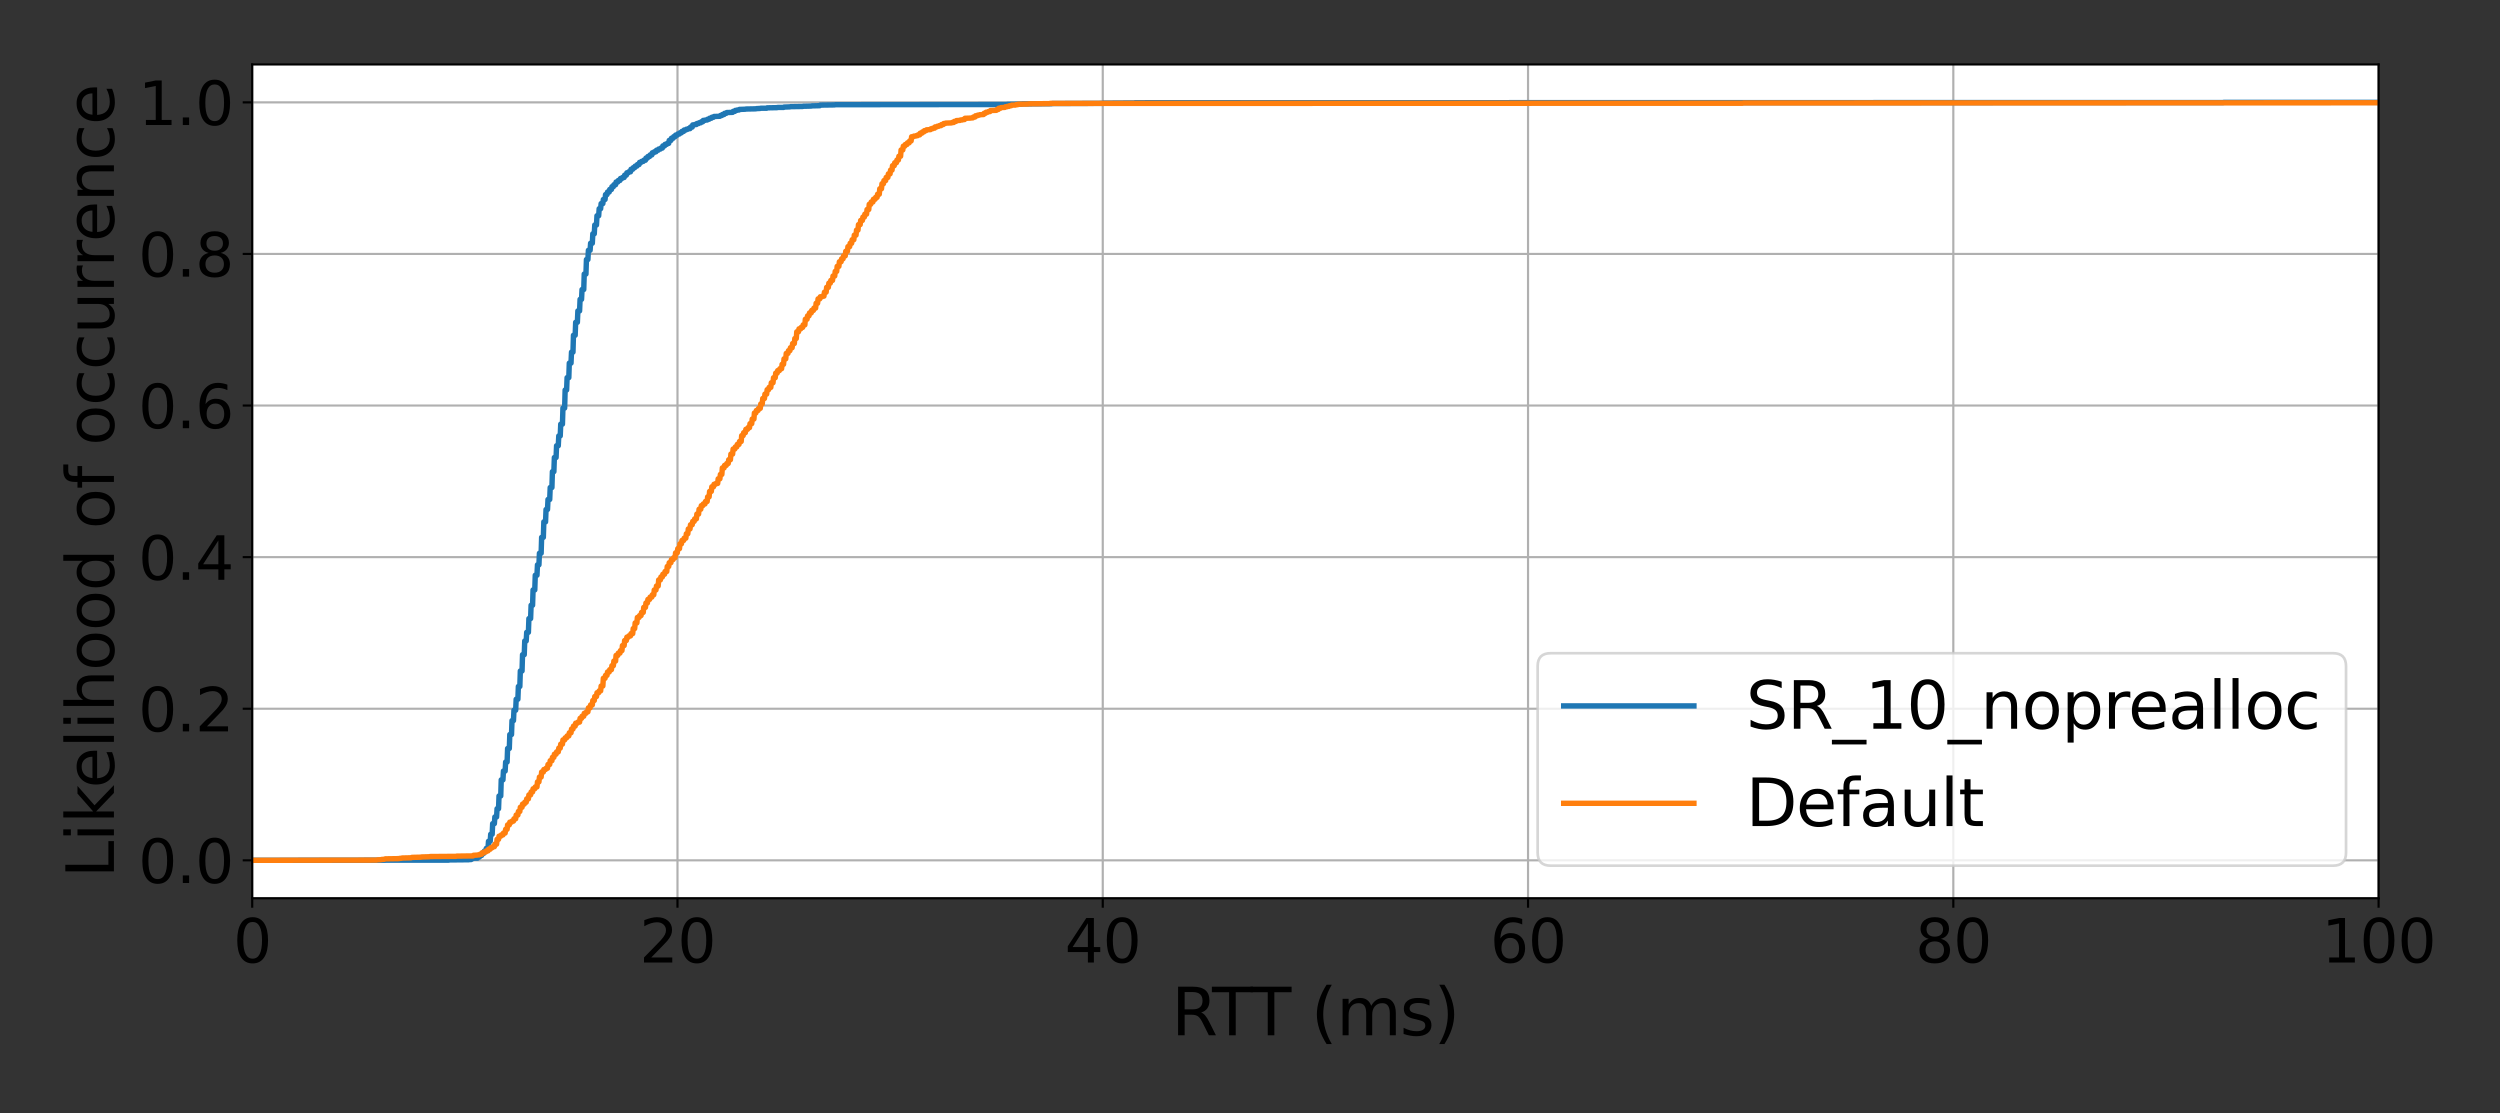 <?xml version="1.0" encoding="utf-8" standalone="no"?>
<!DOCTYPE svg PUBLIC "-//W3C//DTD SVG 1.1//EN"
  "http://www.w3.org/Graphics/SVG/1.1/DTD/svg11.dtd">
<svg xmlns:xlink="http://www.w3.org/1999/xlink" width="921.6pt" height="410.4pt" viewBox="0 0 921.6 410.4" xmlns="http://www.w3.org/2000/svg" version="1.1">
 <rect x="0" y="0" width="921.6" height="410.4" fill="#333333" stroke="none"/>
 <defs>
  <style type="text/css">*{stroke-linejoin: round; stroke-linecap: butt}</style>
 </defs>
 <g id="figure_1">
  <g id="patch_1">
   <path d="M 0 410.4 
L 921.6 410.4 
L 921.6 0 
L 0 0 
L 0 410.4 
z
" style="fill: none"/>
  </g>
  <g id="axes_1">
   <g id="patch_2">
    <path d="M 92.974 331.121 
L 876.844 331.121 
L 876.844 23.76 
L 92.974 23.76 
z
" style="fill: #ffffff"/>
   </g>
   <g id="matplotlib.axis_1">
    <g id="xtick_1">
     <g id="line2d_1">
      <path d="M 92.974 331.121 
L 92.974 23.76 
" clip-path="url(#p918baf8130)" style="fill: none; stroke: #b0b0b0; stroke-width: 0.8; stroke-linecap: square"/>
     </g>
     <g id="line2d_2">
      <defs>
       <path id="ma6b752323d" d="M 0 0 
L 0 3.5 
" style="stroke: #000000; stroke-width: 0.8"/>
      </defs>
      <g>
       <use xlink:href="#ma6b752323d" x="92.974" y="331.121" style="stroke: #000000; stroke-width: 0.8"/>
      </g>
     </g>
     <g id="text_1">
      <!-- 0 -->
      <g transform="translate(85.976 354.837)scale(0.22 -0.22)">
       <defs>
        <path id="DejaVuSans-30" d="M 2034 4250 
Q 1547 4250 1301 3770 
Q 1056 3291 1056 2328 
Q 1056 1369 1301 889 
Q 1547 409 2034 409 
Q 2525 409 2770 889 
Q 3016 1369 3016 2328 
Q 3016 3291 2770 3770 
Q 2525 4250 2034 4250 
z
M 2034 4750 
Q 2819 4750 3233 4129 
Q 3647 3509 3647 2328 
Q 3647 1150 3233 529 
Q 2819 -91 2034 -91 
Q 1250 -91 836 529 
Q 422 1150 422 2328 
Q 422 3509 836 4129 
Q 1250 4750 2034 4750 
z
" transform="scale(0.016)"/>
       </defs>
       <use xlink:href="#DejaVuSans-30"/>
      </g>
     </g>
    </g>
    <g id="xtick_2">
     <g id="line2d_3">
      <path d="M 249.748 331.121 
L 249.748 23.76 
" clip-path="url(#p918baf8130)" style="fill: none; stroke: #b0b0b0; stroke-width: 0.8; stroke-linecap: square"/>
     </g>
     <g id="line2d_4">
      <g>
       <use xlink:href="#ma6b752323d" x="249.748" y="331.121" style="stroke: #000000; stroke-width: 0.8"/>
      </g>
     </g>
     <g id="text_2">
      <!-- 20 -->
      <g transform="translate(235.751 354.837)scale(0.22 -0.22)">
       <defs>
        <path id="DejaVuSans-32" d="M 1228 531 
L 3431 531 
L 3431 0 
L 469 0 
L 469 531 
Q 828 903 1448 1529 
Q 2069 2156 2228 2338 
Q 2531 2678 2651 2914 
Q 2772 3150 2772 3378 
Q 2772 3750 2511 3984 
Q 2250 4219 1831 4219 
Q 1534 4219 1204 4116 
Q 875 4013 500 3803 
L 500 4441 
Q 881 4594 1212 4672 
Q 1544 4750 1819 4750 
Q 2544 4750 2975 4387 
Q 3406 4025 3406 3419 
Q 3406 3131 3298 2873 
Q 3191 2616 2906 2266 
Q 2828 2175 2409 1742 
Q 1991 1309 1228 531 
z
" transform="scale(0.016)"/>
       </defs>
       <use xlink:href="#DejaVuSans-32"/>
       <use xlink:href="#DejaVuSans-30" x="63.623"/>
      </g>
     </g>
    </g>
    <g id="xtick_3">
     <g id="line2d_5">
      <path d="M 406.522 331.121 
L 406.522 23.76 
" clip-path="url(#p918baf8130)" style="fill: none; stroke: #b0b0b0; stroke-width: 0.8; stroke-linecap: square"/>
     </g>
     <g id="line2d_6">
      <g>
       <use xlink:href="#ma6b752323d" x="406.522" y="331.121" style="stroke: #000000; stroke-width: 0.8"/>
      </g>
     </g>
     <g id="text_3">
      <!-- 40 -->
      <g transform="translate(392.525 354.837)scale(0.22 -0.22)">
       <defs>
        <path id="DejaVuSans-34" d="M 2419 4116 
L 825 1625 
L 2419 1625 
L 2419 4116 
z
M 2253 4666 
L 3047 4666 
L 3047 1625 
L 3713 1625 
L 3713 1100 
L 3047 1100 
L 3047 0 
L 2419 0 
L 2419 1100 
L 313 1100 
L 313 1709 
L 2253 4666 
z
" transform="scale(0.016)"/>
       </defs>
       <use xlink:href="#DejaVuSans-34"/>
       <use xlink:href="#DejaVuSans-30" x="63.623"/>
      </g>
     </g>
    </g>
    <g id="xtick_4">
     <g id="line2d_7">
      <path d="M 563.296 331.121 
L 563.296 23.76 
" clip-path="url(#p918baf8130)" style="fill: none; stroke: #b0b0b0; stroke-width: 0.8; stroke-linecap: square"/>
     </g>
     <g id="line2d_8">
      <g>
       <use xlink:href="#ma6b752323d" x="563.296" y="331.121" style="stroke: #000000; stroke-width: 0.8"/>
      </g>
     </g>
     <g id="text_4">
      <!-- 60 -->
      <g transform="translate(549.298 354.837)scale(0.22 -0.22)">
       <defs>
        <path id="DejaVuSans-36" d="M 2113 2584 
Q 1688 2584 1439 2293 
Q 1191 2003 1191 1497 
Q 1191 994 1439 701 
Q 1688 409 2113 409 
Q 2538 409 2786 701 
Q 3034 994 3034 1497 
Q 3034 2003 2786 2293 
Q 2538 2584 2113 2584 
z
M 3366 4563 
L 3366 3988 
Q 3128 4100 2886 4159 
Q 2644 4219 2406 4219 
Q 1781 4219 1451 3797 
Q 1122 3375 1075 2522 
Q 1259 2794 1537 2939 
Q 1816 3084 2150 3084 
Q 2853 3084 3261 2657 
Q 3669 2231 3669 1497 
Q 3669 778 3244 343 
Q 2819 -91 2113 -91 
Q 1303 -91 875 529 
Q 447 1150 447 2328 
Q 447 3434 972 4092 
Q 1497 4750 2381 4750 
Q 2619 4750 2861 4703 
Q 3103 4656 3366 4563 
z
" transform="scale(0.016)"/>
       </defs>
       <use xlink:href="#DejaVuSans-36"/>
       <use xlink:href="#DejaVuSans-30" x="63.623"/>
      </g>
     </g>
    </g>
    <g id="xtick_5">
     <g id="line2d_9">
      <path d="M 720.07 331.121 
L 720.07 23.76 
" clip-path="url(#p918baf8130)" style="fill: none; stroke: #b0b0b0; stroke-width: 0.8; stroke-linecap: square"/>
     </g>
     <g id="line2d_10">
      <g>
       <use xlink:href="#ma6b752323d" x="720.07" y="331.121" style="stroke: #000000; stroke-width: 0.8"/>
      </g>
     </g>
     <g id="text_5">
      <!-- 80 -->
      <g transform="translate(706.072 354.837)scale(0.22 -0.22)">
       <defs>
        <path id="DejaVuSans-38" d="M 2034 2216 
Q 1584 2216 1326 1975 
Q 1069 1734 1069 1313 
Q 1069 891 1326 650 
Q 1584 409 2034 409 
Q 2484 409 2743 651 
Q 3003 894 3003 1313 
Q 3003 1734 2745 1975 
Q 2488 2216 2034 2216 
z
M 1403 2484 
Q 997 2584 770 2862 
Q 544 3141 544 3541 
Q 544 4100 942 4425 
Q 1341 4750 2034 4750 
Q 2731 4750 3128 4425 
Q 3525 4100 3525 3541 
Q 3525 3141 3298 2862 
Q 3072 2584 2669 2484 
Q 3125 2378 3379 2068 
Q 3634 1759 3634 1313 
Q 3634 634 3220 271 
Q 2806 -91 2034 -91 
Q 1263 -91 848 271 
Q 434 634 434 1313 
Q 434 1759 690 2068 
Q 947 2378 1403 2484 
z
M 1172 3481 
Q 1172 3119 1398 2916 
Q 1625 2713 2034 2713 
Q 2441 2713 2670 2916 
Q 2900 3119 2900 3481 
Q 2900 3844 2670 4047 
Q 2441 4250 2034 4250 
Q 1625 4250 1398 4047 
Q 1172 3844 1172 3481 
z
" transform="scale(0.016)"/>
       </defs>
       <use xlink:href="#DejaVuSans-38"/>
       <use xlink:href="#DejaVuSans-30" x="63.623"/>
      </g>
     </g>
    </g>
    <g id="xtick_6">
     <g id="line2d_11">
      <path d="M 876.844 331.121 
L 876.844 23.76 
" clip-path="url(#p918baf8130)" style="fill: none; stroke: #b0b0b0; stroke-width: 0.8; stroke-linecap: square"/>
     </g>
     <g id="line2d_12">
      <g>
       <use xlink:href="#ma6b752323d" x="876.844" y="331.121" style="stroke: #000000; stroke-width: 0.8"/>
      </g>
     </g>
     <g id="text_6">
      <!-- 100 -->
      <g transform="translate(855.847 354.837)scale(0.22 -0.22)">
       <defs>
        <path id="DejaVuSans-31" d="M 794 531 
L 1825 531 
L 1825 4091 
L 703 3866 
L 703 4441 
L 1819 4666 
L 2450 4666 
L 2450 531 
L 3481 531 
L 3481 0 
L 794 0 
L 794 531 
z
" transform="scale(0.016)"/>
       </defs>
       <use xlink:href="#DejaVuSans-31"/>
       <use xlink:href="#DejaVuSans-30" x="63.623"/>
       <use xlink:href="#DejaVuSans-30" x="127.246"/>
      </g>
     </g>
    </g>
    <g id="text_7">
     <!-- RTT (ms) -->
     <g transform="translate(431.875 381.649)scale(0.24 -0.24)">
      <defs>
       <path id="DejaVuSans-52" d="M 2841 2188 
Q 3044 2119 3236 1894 
Q 3428 1669 3622 1275 
L 4263 0 
L 3584 0 
L 2988 1197 
Q 2756 1666 2539 1819 
Q 2322 1972 1947 1972 
L 1259 1972 
L 1259 0 
L 628 0 
L 628 4666 
L 2053 4666 
Q 2853 4666 3247 4331 
Q 3641 3997 3641 3322 
Q 3641 2881 3436 2590 
Q 3231 2300 2841 2188 
z
M 1259 4147 
L 1259 2491 
L 2053 2491 
Q 2509 2491 2742 2702 
Q 2975 2913 2975 3322 
Q 2975 3731 2742 3939 
Q 2509 4147 2053 4147 
L 1259 4147 
z
" transform="scale(0.016)"/>
       <path id="DejaVuSans-54" d="M -19 4666 
L 3928 4666 
L 3928 4134 
L 2272 4134 
L 2272 0 
L 1638 0 
L 1638 4134 
L -19 4134 
L -19 4666 
z
" transform="scale(0.016)"/>
       <path id="DejaVuSans-20" transform="scale(0.016)"/>
       <path id="DejaVuSans-28" d="M 1984 4856 
Q 1566 4138 1362 3434 
Q 1159 2731 1159 2009 
Q 1159 1288 1364 580 
Q 1569 -128 1984 -844 
L 1484 -844 
Q 1016 -109 783 600 
Q 550 1309 550 2009 
Q 550 2706 781 3412 
Q 1013 4119 1484 4856 
L 1984 4856 
z
" transform="scale(0.016)"/>
       <path id="DejaVuSans-6d" d="M 3328 2828 
Q 3544 3216 3844 3400 
Q 4144 3584 4550 3584 
Q 5097 3584 5394 3201 
Q 5691 2819 5691 2113 
L 5691 0 
L 5113 0 
L 5113 2094 
Q 5113 2597 4934 2840 
Q 4756 3084 4391 3084 
Q 3944 3084 3684 2787 
Q 3425 2491 3425 1978 
L 3425 0 
L 2847 0 
L 2847 2094 
Q 2847 2600 2669 2842 
Q 2491 3084 2119 3084 
Q 1678 3084 1418 2786 
Q 1159 2488 1159 1978 
L 1159 0 
L 581 0 
L 581 3500 
L 1159 3500 
L 1159 2956 
Q 1356 3278 1631 3431 
Q 1906 3584 2284 3584 
Q 2666 3584 2933 3390 
Q 3200 3197 3328 2828 
z
" transform="scale(0.016)"/>
       <path id="DejaVuSans-73" d="M 2834 3397 
L 2834 2853 
Q 2591 2978 2328 3040 
Q 2066 3103 1784 3103 
Q 1356 3103 1142 2972 
Q 928 2841 928 2578 
Q 928 2378 1081 2264 
Q 1234 2150 1697 2047 
L 1894 2003 
Q 2506 1872 2764 1633 
Q 3022 1394 3022 966 
Q 3022 478 2636 193 
Q 2250 -91 1575 -91 
Q 1294 -91 989 -36 
Q 684 19 347 128 
L 347 722 
Q 666 556 975 473 
Q 1284 391 1588 391 
Q 1994 391 2212 530 
Q 2431 669 2431 922 
Q 2431 1156 2273 1281 
Q 2116 1406 1581 1522 
L 1381 1569 
Q 847 1681 609 1914 
Q 372 2147 372 2553 
Q 372 3047 722 3315 
Q 1072 3584 1716 3584 
Q 2034 3584 2315 3537 
Q 2597 3491 2834 3397 
z
" transform="scale(0.016)"/>
       <path id="DejaVuSans-29" d="M 513 4856 
L 1013 4856 
Q 1481 4119 1714 3412 
Q 1947 2706 1947 2009 
Q 1947 1309 1714 600 
Q 1481 -109 1013 -844 
L 513 -844 
Q 928 -128 1133 580 
Q 1338 1288 1338 2009 
Q 1338 2731 1133 3434 
Q 928 4138 513 4856 
z
" transform="scale(0.016)"/>
      </defs>
      <use xlink:href="#DejaVuSans-52"/>
      <use xlink:href="#DejaVuSans-54" x="62.232"/>
      <use xlink:href="#DejaVuSans-54" x="121.566"/>
      <use xlink:href="#DejaVuSans-20" x="182.65"/>
      <use xlink:href="#DejaVuSans-28" x="214.438"/>
      <use xlink:href="#DejaVuSans-6d" x="253.451"/>
      <use xlink:href="#DejaVuSans-73" x="350.863"/>
      <use xlink:href="#DejaVuSans-29" x="402.963"/>
     </g>
    </g>
   </g>
   <g id="matplotlib.axis_2">
    <g id="ytick_1">
     <g id="line2d_13">
      <path d="M 92.974 317.15 
L 876.844 317.15 
" clip-path="url(#p918baf8130)" style="fill: none; stroke: #b0b0b0; stroke-width: 0.8; stroke-linecap: square"/>
     </g>
     <g id="line2d_14">
      <defs>
       <path id="ma987fb76e2" d="M 0 0 
L -3.5 0 
" style="stroke: #000000; stroke-width: 0.8"/>
      </defs>
      <g>
       <use xlink:href="#ma987fb76e2" x="92.974" y="317.15" style="stroke: #000000; stroke-width: 0.8"/>
      </g>
     </g>
     <g id="text_8">
      <!-- 0.0 -->
      <g transform="translate(50.987 325.508)scale(0.22 -0.22)">
       <defs>
        <path id="DejaVuSans-2e" d="M 684 794 
L 1344 794 
L 1344 0 
L 684 0 
L 684 794 
z
" transform="scale(0.016)"/>
       </defs>
       <use xlink:href="#DejaVuSans-30"/>
       <use xlink:href="#DejaVuSans-2e" x="63.623"/>
       <use xlink:href="#DejaVuSans-30" x="95.41"/>
      </g>
     </g>
    </g>
    <g id="ytick_2">
     <g id="line2d_15">
      <path d="M 92.974 261.266 
L 876.844 261.266 
" clip-path="url(#p918baf8130)" style="fill: none; stroke: #b0b0b0; stroke-width: 0.8; stroke-linecap: square"/>
     </g>
     <g id="line2d_16">
      <g>
       <use xlink:href="#ma987fb76e2" x="92.974" y="261.266" style="stroke: #000000; stroke-width: 0.8"/>
      </g>
     </g>
     <g id="text_9">
      <!-- 0.2 -->
      <g transform="translate(50.987 269.624)scale(0.22 -0.22)">
       <use xlink:href="#DejaVuSans-30"/>
       <use xlink:href="#DejaVuSans-2e" x="63.623"/>
       <use xlink:href="#DejaVuSans-32" x="95.41"/>
      </g>
     </g>
    </g>
    <g id="ytick_3">
     <g id="line2d_17">
      <path d="M 92.974 205.382 
L 876.844 205.382 
" clip-path="url(#p918baf8130)" style="fill: none; stroke: #b0b0b0; stroke-width: 0.8; stroke-linecap: square"/>
     </g>
     <g id="line2d_18">
      <g>
       <use xlink:href="#ma987fb76e2" x="92.974" y="205.382" style="stroke: #000000; stroke-width: 0.8"/>
      </g>
     </g>
     <g id="text_10">
      <!-- 0.4 -->
      <g transform="translate(50.987 213.74)scale(0.22 -0.22)">
       <use xlink:href="#DejaVuSans-30"/>
       <use xlink:href="#DejaVuSans-2e" x="63.623"/>
       <use xlink:href="#DejaVuSans-34" x="95.41"/>
      </g>
     </g>
    </g>
    <g id="ytick_4">
     <g id="line2d_19">
      <path d="M 92.974 149.498 
L 876.844 149.498 
" clip-path="url(#p918baf8130)" style="fill: none; stroke: #b0b0b0; stroke-width: 0.8; stroke-linecap: square"/>
     </g>
     <g id="line2d_20">
      <g>
       <use xlink:href="#ma987fb76e2" x="92.974" y="149.498" style="stroke: #000000; stroke-width: 0.8"/>
      </g>
     </g>
     <g id="text_11">
      <!-- 0.6 -->
      <g transform="translate(50.987 157.857)scale(0.22 -0.22)">
       <use xlink:href="#DejaVuSans-30"/>
       <use xlink:href="#DejaVuSans-2e" x="63.623"/>
       <use xlink:href="#DejaVuSans-36" x="95.41"/>
      </g>
     </g>
    </g>
    <g id="ytick_5">
     <g id="line2d_21">
      <path d="M 92.974 93.615 
L 876.844 93.615 
" clip-path="url(#p918baf8130)" style="fill: none; stroke: #b0b0b0; stroke-width: 0.8; stroke-linecap: square"/>
     </g>
     <g id="line2d_22">
      <g>
       <use xlink:href="#ma987fb76e2" x="92.974" y="93.615" style="stroke: #000000; stroke-width: 0.8"/>
      </g>
     </g>
     <g id="text_12">
      <!-- 0.8 -->
      <g transform="translate(50.987 101.973)scale(0.22 -0.22)">
       <use xlink:href="#DejaVuSans-30"/>
       <use xlink:href="#DejaVuSans-2e" x="63.623"/>
       <use xlink:href="#DejaVuSans-38" x="95.41"/>
      </g>
     </g>
    </g>
    <g id="ytick_6">
     <g id="line2d_23">
      <path d="M 92.974 37.731 
L 876.844 37.731 
" clip-path="url(#p918baf8130)" style="fill: none; stroke: #b0b0b0; stroke-width: 0.8; stroke-linecap: square"/>
     </g>
     <g id="line2d_24">
      <g>
       <use xlink:href="#ma987fb76e2" x="92.974" y="37.731" style="stroke: #000000; stroke-width: 0.8"/>
      </g>
     </g>
     <g id="text_13">
      <!-- 1.0 -->
      <g transform="translate(50.987 46.089)scale(0.22 -0.22)">
       <use xlink:href="#DejaVuSans-31"/>
       <use xlink:href="#DejaVuSans-2e" x="63.623"/>
       <use xlink:href="#DejaVuSans-30" x="95.41"/>
      </g>
     </g>
    </g>
    <g id="text_14">
     <!-- Likelihood of occurrence -->
     <g transform="translate(41.996 323.628)rotate(-90)scale(0.24 -0.24)">
      <defs>
       <path id="DejaVuSans-4c" d="M 628 4666 
L 1259 4666 
L 1259 531 
L 3531 531 
L 3531 0 
L 628 0 
L 628 4666 
z
" transform="scale(0.016)"/>
       <path id="DejaVuSans-69" d="M 603 3500 
L 1178 3500 
L 1178 0 
L 603 0 
L 603 3500 
z
M 603 4863 
L 1178 4863 
L 1178 4134 
L 603 4134 
L 603 4863 
z
" transform="scale(0.016)"/>
       <path id="DejaVuSans-6b" d="M 581 4863 
L 1159 4863 
L 1159 1991 
L 2875 3500 
L 3609 3500 
L 1753 1863 
L 3688 0 
L 2938 0 
L 1159 1709 
L 1159 0 
L 581 0 
L 581 4863 
z
" transform="scale(0.016)"/>
       <path id="DejaVuSans-65" d="M 3597 1894 
L 3597 1613 
L 953 1613 
Q 991 1019 1311 708 
Q 1631 397 2203 397 
Q 2534 397 2845 478 
Q 3156 559 3463 722 
L 3463 178 
Q 3153 47 2828 -22 
Q 2503 -91 2169 -91 
Q 1331 -91 842 396 
Q 353 884 353 1716 
Q 353 2575 817 3079 
Q 1281 3584 2069 3584 
Q 2775 3584 3186 3129 
Q 3597 2675 3597 1894 
z
M 3022 2063 
Q 3016 2534 2758 2815 
Q 2500 3097 2075 3097 
Q 1594 3097 1305 2825 
Q 1016 2553 972 2059 
L 3022 2063 
z
" transform="scale(0.016)"/>
       <path id="DejaVuSans-6c" d="M 603 4863 
L 1178 4863 
L 1178 0 
L 603 0 
L 603 4863 
z
" transform="scale(0.016)"/>
       <path id="DejaVuSans-68" d="M 3513 2113 
L 3513 0 
L 2938 0 
L 2938 2094 
Q 2938 2591 2744 2837 
Q 2550 3084 2163 3084 
Q 1697 3084 1428 2787 
Q 1159 2491 1159 1978 
L 1159 0 
L 581 0 
L 581 4863 
L 1159 4863 
L 1159 2956 
Q 1366 3272 1645 3428 
Q 1925 3584 2291 3584 
Q 2894 3584 3203 3211 
Q 3513 2838 3513 2113 
z
" transform="scale(0.016)"/>
       <path id="DejaVuSans-6f" d="M 1959 3097 
Q 1497 3097 1228 2736 
Q 959 2375 959 1747 
Q 959 1119 1226 758 
Q 1494 397 1959 397 
Q 2419 397 2687 759 
Q 2956 1122 2956 1747 
Q 2956 2369 2687 2733 
Q 2419 3097 1959 3097 
z
M 1959 3584 
Q 2709 3584 3137 3096 
Q 3566 2609 3566 1747 
Q 3566 888 3137 398 
Q 2709 -91 1959 -91 
Q 1206 -91 779 398 
Q 353 888 353 1747 
Q 353 2609 779 3096 
Q 1206 3584 1959 3584 
z
" transform="scale(0.016)"/>
       <path id="DejaVuSans-64" d="M 2906 2969 
L 2906 4863 
L 3481 4863 
L 3481 0 
L 2906 0 
L 2906 525 
Q 2725 213 2448 61 
Q 2172 -91 1784 -91 
Q 1150 -91 751 415 
Q 353 922 353 1747 
Q 353 2572 751 3078 
Q 1150 3584 1784 3584 
Q 2172 3584 2448 3432 
Q 2725 3281 2906 2969 
z
M 947 1747 
Q 947 1113 1208 752 
Q 1469 391 1925 391 
Q 2381 391 2643 752 
Q 2906 1113 2906 1747 
Q 2906 2381 2643 2742 
Q 2381 3103 1925 3103 
Q 1469 3103 1208 2742 
Q 947 2381 947 1747 
z
" transform="scale(0.016)"/>
       <path id="DejaVuSans-66" d="M 2375 4863 
L 2375 4384 
L 1825 4384 
Q 1516 4384 1395 4259 
Q 1275 4134 1275 3809 
L 1275 3500 
L 2222 3500 
L 2222 3053 
L 1275 3053 
L 1275 0 
L 697 0 
L 697 3053 
L 147 3053 
L 147 3500 
L 697 3500 
L 697 3744 
Q 697 4328 969 4595 
Q 1241 4863 1831 4863 
L 2375 4863 
z
" transform="scale(0.016)"/>
       <path id="DejaVuSans-63" d="M 3122 3366 
L 3122 2828 
Q 2878 2963 2633 3030 
Q 2388 3097 2138 3097 
Q 1578 3097 1268 2742 
Q 959 2388 959 1747 
Q 959 1106 1268 751 
Q 1578 397 2138 397 
Q 2388 397 2633 464 
Q 2878 531 3122 666 
L 3122 134 
Q 2881 22 2623 -34 
Q 2366 -91 2075 -91 
Q 1284 -91 818 406 
Q 353 903 353 1747 
Q 353 2603 823 3093 
Q 1294 3584 2113 3584 
Q 2378 3584 2631 3529 
Q 2884 3475 3122 3366 
z
" transform="scale(0.016)"/>
       <path id="DejaVuSans-75" d="M 544 1381 
L 544 3500 
L 1119 3500 
L 1119 1403 
Q 1119 906 1312 657 
Q 1506 409 1894 409 
Q 2359 409 2629 706 
Q 2900 1003 2900 1516 
L 2900 3500 
L 3475 3500 
L 3475 0 
L 2900 0 
L 2900 538 
Q 2691 219 2414 64 
Q 2138 -91 1772 -91 
Q 1169 -91 856 284 
Q 544 659 544 1381 
z
M 1991 3584 
L 1991 3584 
z
" transform="scale(0.016)"/>
       <path id="DejaVuSans-72" d="M 2631 2963 
Q 2534 3019 2420 3045 
Q 2306 3072 2169 3072 
Q 1681 3072 1420 2755 
Q 1159 2438 1159 1844 
L 1159 0 
L 581 0 
L 581 3500 
L 1159 3500 
L 1159 2956 
Q 1341 3275 1631 3429 
Q 1922 3584 2338 3584 
Q 2397 3584 2469 3576 
Q 2541 3569 2628 3553 
L 2631 2963 
z
" transform="scale(0.016)"/>
       <path id="DejaVuSans-6e" d="M 3513 2113 
L 3513 0 
L 2938 0 
L 2938 2094 
Q 2938 2591 2744 2837 
Q 2550 3084 2163 3084 
Q 1697 3084 1428 2787 
Q 1159 2491 1159 1978 
L 1159 0 
L 581 0 
L 581 3500 
L 1159 3500 
L 1159 2956 
Q 1366 3272 1645 3428 
Q 1925 3584 2291 3584 
Q 2894 3584 3203 3211 
Q 3513 2838 3513 2113 
z
" transform="scale(0.016)"/>
      </defs>
      <use xlink:href="#DejaVuSans-4c"/>
      <use xlink:href="#DejaVuSans-69" x="55.713"/>
      <use xlink:href="#DejaVuSans-6b" x="83.496"/>
      <use xlink:href="#DejaVuSans-65" x="137.781"/>
      <use xlink:href="#DejaVuSans-6c" x="199.305"/>
      <use xlink:href="#DejaVuSans-69" x="227.088"/>
      <use xlink:href="#DejaVuSans-68" x="254.871"/>
      <use xlink:href="#DejaVuSans-6f" x="318.25"/>
      <use xlink:href="#DejaVuSans-6f" x="379.432"/>
      <use xlink:href="#DejaVuSans-64" x="440.613"/>
      <use xlink:href="#DejaVuSans-20" x="504.09"/>
      <use xlink:href="#DejaVuSans-6f" x="535.877"/>
      <use xlink:href="#DejaVuSans-66" x="597.059"/>
      <use xlink:href="#DejaVuSans-20" x="632.264"/>
      <use xlink:href="#DejaVuSans-6f" x="664.051"/>
      <use xlink:href="#DejaVuSans-63" x="725.232"/>
      <use xlink:href="#DejaVuSans-63" x="780.213"/>
      <use xlink:href="#DejaVuSans-75" x="835.193"/>
      <use xlink:href="#DejaVuSans-72" x="898.572"/>
      <use xlink:href="#DejaVuSans-72" x="937.936"/>
      <use xlink:href="#DejaVuSans-65" x="976.799"/>
      <use xlink:href="#DejaVuSans-6e" x="1038.322"/>
      <use xlink:href="#DejaVuSans-63" x="1101.701"/>
      <use xlink:href="#DejaVuSans-65" x="1156.682"/>
     </g>
    </g>
   </g>
   <g id="line2d_25">
    <path d="M 92.974 317.15 
L 165.456 317.077 
L 165.637 317.005 
L 172.858 316.933 
L 173.038 316.86 
L 173.67 316.86 
L 173.851 316.499 
L 174.392 316.499 
L 174.573 316.354 
L 176.017 316.354 
L 176.198 315.92 
L 176.739 315.92 
L 176.92 315.341 
L 177.552 315.341 
L 177.732 314.546 
L 178.364 314.546 
L 178.544 313.75 
L 179.086 313.75 
L 179.267 312.737 
L 179.898 312.737 
L 180.079 310.133 
L 180.711 310.133 
L 180.891 307.53 
L 181.433 307.53 
L 181.613 303.624 
L 182.245 303.624 
L 182.426 301.164 
L 183.058 301.164 
L 183.238 298.126 
L 183.78 298.126 
L 183.96 293.425 
L 184.592 293.425 
L 184.773 287.494 
L 185.404 287.494 
L 185.585 284.239 
L 186.217 284.239 
L 186.397 280.911 
L 186.939 280.911 
L 187.119 275.92 
L 187.751 275.92 
L 187.932 270.785 
L 188.564 270.785 
L 188.744 265.649 
L 189.286 265.649 
L 189.466 261.816 
L 190.098 261.816 
L 190.279 257.765 
L 190.911 257.765 
L 191.091 253.063 
L 191.633 253.063 
L 191.813 247.349 
L 192.445 247.349 
L 192.626 241.346 
L 193.257 241.346 
L 193.438 236.282 
L 193.98 236.282 
L 194.16 233.1 
L 194.792 233.1 
L 194.972 228.037 
L 195.604 228.037 
L 195.785 223.118 
L 196.326 223.118 
L 196.507 217.476 
L 197.139 217.476 
L 197.319 212.051 
L 197.951 212.051 
L 198.132 208.218 
L 198.673 208.218 
L 198.854 203.95 
L 199.486 203.95 
L 199.666 198.091 
L 200.298 198.091 
L 200.478 192.377 
L 201.11 192.377 
L 201.291 187.82 
L 201.832 187.82 
L 202.013 184.131 
L 202.645 184.131 
L 202.825 179.719 
L 203.457 179.719 
L 203.638 173.86 
L 204.179 173.86 
L 204.36 168.652 
L 204.992 168.652 
L 205.172 164.312 
L 205.804 164.312 
L 205.985 160.695 
L 206.526 160.695 
L 206.707 156.356 
L 207.339 156.356 
L 207.519 150.424 
L 208.151 150.424 
L 208.331 143.77 
L 208.873 143.77 
L 209.054 139.213 
L 209.685 139.213 
L 209.866 133.86 
L 210.498 133.86 
L 210.678 129.81 
L 211.22 129.81 
L 211.4 123.589 
L 212.032 123.589 
L 212.213 118.815 
L 212.845 118.815 
L 213.025 114.62 
L 213.657 114.62 
L 213.838 110.352 
L 214.379 110.352 
L 214.56 106.736 
L 215.191 106.736 
L 215.372 101.021 
L 216.004 101.021 
L 216.184 95.669 
L 216.726 95.669 
L 216.906 92.269 
L 217.538 92.269 
L 217.719 89.665 
L 218.351 89.665 
L 218.531 86.193 
L 219.073 86.193 
L 219.253 82.938 
L 219.885 82.938 
L 220.066 79.539 
L 220.698 79.539 
L 220.878 76.935 
L 221.42 76.935 
L 221.6 75.054 
L 222.232 75.054 
L 222.413 73.535 
L 223.044 73.535 
L 223.225 71.727 
L 223.767 71.727 
L 223.947 70.787 
L 224.579 70.787 
L 224.759 69.846 
L 225.391 69.846 
L 225.572 68.834 
L 226.113 68.834 
L 226.294 68.11 
L 226.926 68.11 
L 227.106 67.098 
L 227.738 67.098 
L 227.919 66.519 
L 228.551 66.519 
L 228.731 65.796 
L 229.273 65.796 
L 229.453 65.434 
L 230.085 65.434 
L 230.266 64.566 
L 230.897 64.566 
L 231.078 63.698 
L 231.619 63.698 
L 231.8 63.336 
L 232.432 63.336 
L 232.612 62.396 
L 233.244 62.396 
L 233.425 61.818 
L 233.966 61.818 
L 234.147 61.239 
L 234.779 61.239 
L 234.959 60.66 
L 235.591 60.66 
L 235.772 59.865 
L 236.313 59.865 
L 236.494 59.503 
L 237.126 59.503 
L 237.306 59.069 
L 237.938 59.069 
L 238.118 58.273 
L 238.66 58.273 
L 238.841 57.695 
L 239.472 57.695 
L 239.653 57.116 
L 240.285 57.116 
L 240.465 56.32 
L 241.007 56.32 
L 241.187 55.959 
L 241.819 55.959 
L 242 55.38 
L 242.632 55.38 
L 242.812 54.946 
L 243.444 54.946 
L 243.625 54.584 
L 244.166 54.584 
L 244.347 53.789 
L 244.979 53.789 
L 245.159 53.21 
L 245.791 53.21 
L 245.971 52.848 
L 246.513 52.848 
L 246.694 51.763 
L 247.325 51.763 
L 247.506 50.968 
L 248.138 50.968 
L 248.318 50.389 
L 248.86 50.389 
L 249.04 49.81 
L 249.672 49.81 
L 249.853 49.376 
L 250.485 49.376 
L 250.665 48.942 
L 251.207 48.942 
L 251.387 48.436 
L 252.019 48.436 
L 252.2 47.93 
L 252.831 47.93 
L 253.012 47.64 
L 253.554 47.64 
L 253.734 47.423 
L 254.366 47.423 
L 254.546 46.845 
L 255.178 46.845 
L 255.359 46.049 
L 255.9 46.049 
L 256.081 45.904 
L 256.713 45.904 
L 256.893 45.543 
L 257.525 45.543 
L 257.706 45.253 
L 258.338 45.253 
L 258.518 44.892 
L 259.06 44.892 
L 259.24 44.385 
L 259.872 44.385 
L 260.053 44.241 
L 260.684 44.241 
L 260.865 43.951 
L 261.407 43.951 
L 261.587 43.59 
L 262.219 43.59 
L 262.399 43.228 
L 263.031 43.228 
L 263.212 42.939 
L 265.378 42.867 
L 265.559 42.577 
L 266.1 42.577 
L 266.281 42.216 
L 266.913 42.216 
L 267.093 41.782 
L 267.725 41.782 
L 267.906 41.492 
L 270.072 41.42 
L 270.252 41.058 
L 270.884 41.058 
L 271.065 40.697 
L 271.606 40.697 
L 271.787 40.552 
L 272.419 40.552 
L 272.599 40.335 
L 274.766 40.263 
L 274.946 40.19 
L 278.647 40.118 
L 278.827 40.046 
L 280.272 39.973 
L 280.452 39.901 
L 282.619 39.901 
L 282.799 39.756 
L 286.5 39.684 
L 286.68 39.612 
L 288.847 39.612 
L 289.027 39.467 
L 291.194 39.395 
L 291.374 39.322 
L 295.887 39.25 
L 296.068 39.178 
L 299.047 39.105 
L 299.227 39.033 
L 302.206 38.961 
L 302.386 38.744 
L 307.712 38.671 
L 307.892 38.599 
L 371.167 38.527 
L 371.348 38.454 
L 376.673 38.382 
L 376.854 38.31 
L 387.686 38.237 
L 387.866 38.165 
L 406.46 38.093 
L 406.641 38.02 
L 418.195 37.948 
L 418.375 37.876 
L 819.598 37.803 
L 819.778 37.731 
L 876.915 37.731 
L 876.915 37.731 
" clip-path="url(#p918baf8130)" style="fill: none; stroke: #1f77b4; stroke-width: 2; stroke-linecap: square"/>
   </g>
   <g id="line2d_26">
    <path d="M 92.974 317.15 
L 138.828 317.072 
L 139.009 316.995 
L 140.453 316.918 
L 140.634 316.84 
L 141.717 316.763 
L 141.988 316.608 
L 147.042 316.531 
L 147.223 316.454 
L 148.035 316.377 
L 148.216 316.299 
L 151.556 316.222 
L 151.826 316.067 
L 155.166 315.99 
L 155.347 315.913 
L 158.325 315.835 
L 158.506 315.758 
L 168.164 315.681 
L 168.345 315.603 
L 174.392 315.526 
L 174.573 315.294 
L 176.017 315.217 
L 176.198 315.139 
L 176.739 315.139 
L 176.92 314.908 
L 177.552 314.908 
L 177.732 314.366 
L 178.364 314.366 
L 178.544 314.057 
L 179.086 314.057 
L 179.267 313.67 
L 179.898 313.67 
L 180.079 313.052 
L 180.711 313.052 
L 180.891 312.511 
L 181.433 312.511 
L 181.613 312.124 
L 182.245 312.124 
L 182.426 311.196 
L 183.058 311.196 
L 183.238 309.418 
L 183.78 309.418 
L 183.96 308.258 
L 184.592 308.258 
L 184.773 307.794 
L 185.404 307.794 
L 185.585 307.099 
L 186.217 307.099 
L 186.397 305.707 
L 186.939 305.707 
L 187.119 304.083 
L 187.751 304.083 
L 187.932 303.078 
L 188.564 303.078 
L 188.744 302.692 
L 189.286 302.692 
L 189.466 301.841 
L 190.098 301.841 
L 190.279 300.45 
L 190.911 300.45 
L 191.091 299.135 
L 191.633 299.135 
L 191.813 297.589 
L 192.445 297.589 
L 192.626 296.429 
L 193.257 296.429 
L 193.438 295.733 
L 193.98 295.733 
L 194.16 294.496 
L 194.792 294.496 
L 194.972 293.027 
L 195.604 293.027 
L 195.785 291.945 
L 196.326 291.945 
L 196.507 290.785 
L 197.139 290.785 
L 197.319 290.089 
L 197.951 290.089 
L 198.132 288.234 
L 198.673 288.234 
L 198.854 286.455 
L 199.486 286.455 
L 199.666 284.6 
L 200.298 284.6 
L 200.478 283.672 
L 201.11 283.672 
L 201.291 283.208 
L 201.832 283.208 
L 202.013 281.816 
L 202.645 281.816 
L 202.825 280.425 
L 203.457 280.425 
L 203.638 279.188 
L 204.179 279.188 
L 204.36 278.028 
L 204.992 278.028 
L 205.172 277.177 
L 205.804 277.177 
L 205.985 275.786 
L 206.526 275.786 
L 206.707 274.317 
L 207.339 274.317 
L 207.519 272.771 
L 208.151 272.771 
L 208.331 271.997 
L 208.873 271.997 
L 209.054 271.302 
L 209.685 271.302 
L 209.866 270.142 
L 210.498 270.142 
L 210.678 268.75 
L 211.22 268.75 
L 211.4 267.668 
L 212.032 267.668 
L 212.213 266.585 
L 212.845 266.585 
L 213.025 266.199 
L 213.657 266.199 
L 213.838 264.807 
L 214.379 264.807 
L 214.56 264.034 
L 215.191 264.034 
L 215.372 262.951 
L 216.004 262.951 
L 216.184 262.41 
L 216.726 262.41 
L 216.906 260.941 
L 217.538 260.941 
L 217.719 259.859 
L 218.351 259.859 
L 218.531 258.235 
L 219.073 258.235 
L 219.253 256.766 
L 219.885 256.766 
L 220.066 255.374 
L 220.698 255.374 
L 220.878 254.679 
L 221.42 254.679 
L 221.6 252.9 
L 222.232 252.9 
L 222.413 250.04 
L 223.044 250.04 
L 223.225 248.957 
L 223.767 248.957 
L 223.947 247.72 
L 224.579 247.72 
L 224.759 246.87 
L 225.391 246.87 
L 225.572 245.401 
L 226.113 245.401 
L 226.294 243.7 
L 226.926 243.7 
L 227.106 241.612 
L 227.738 241.612 
L 227.919 240.762 
L 228.551 240.762 
L 228.731 239.834 
L 229.273 239.834 
L 229.453 237.978 
L 230.085 237.978 
L 230.266 236.123 
L 230.897 236.123 
L 231.078 234.886 
L 231.619 234.886 
L 231.8 234.422 
L 232.432 234.422 
L 232.612 233.571 
L 233.244 233.571 
L 233.425 231.716 
L 233.966 231.716 
L 234.147 229.628 
L 234.779 229.628 
L 234.959 227.618 
L 235.591 227.618 
L 235.772 226.922 
L 236.313 226.922 
L 236.494 225.763 
L 237.126 225.763 
L 237.306 223.907 
L 237.938 223.907 
L 238.118 222.283 
L 238.66 222.283 
L 238.841 220.969 
L 239.472 220.969 
L 239.653 220.119 
L 240.285 220.119 
L 240.465 219.268 
L 241.007 219.268 
L 241.187 217.49 
L 241.819 217.49 
L 242 216.021 
L 242.632 216.021 
L 242.812 213.779 
L 243.444 213.779 
L 243.625 212.696 
L 244.166 212.696 
L 244.347 211.691 
L 244.979 211.691 
L 245.159 210.686 
L 245.791 210.686 
L 245.971 208.83 
L 246.513 208.83 
L 246.694 207.439 
L 247.325 207.439 
L 247.506 206.279 
L 248.138 206.279 
L 248.318 205.583 
L 248.86 205.583 
L 249.04 203.805 
L 249.672 203.805 
L 249.853 202.259 
L 250.485 202.259 
L 250.665 200.48 
L 251.207 200.48 
L 251.387 199.243 
L 252.019 199.243 
L 252.2 198.393 
L 252.831 198.393 
L 253.012 196.769 
L 253.554 196.769 
L 253.734 194.991 
L 254.366 194.991 
L 254.546 193.445 
L 255.178 193.445 
L 255.359 192.208 
L 255.9 192.208 
L 256.081 191.28 
L 256.713 191.28 
L 256.893 189.502 
L 257.525 189.502 
L 257.706 187.723 
L 258.338 187.723 
L 258.518 186.409 
L 259.06 186.409 
L 259.24 185.79 
L 259.872 185.79 
L 260.053 184.863 
L 260.684 184.863 
L 260.865 183.162 
L 261.407 183.162 
L 261.587 181.151 
L 262.219 181.151 
L 262.399 179.451 
L 263.031 179.451 
L 263.212 178.523 
L 263.753 178.523 
L 263.934 178.213 
L 264.566 178.213 
L 264.746 176.513 
L 265.378 176.513 
L 265.559 174.889 
L 266.1 174.889 
L 266.281 172.492 
L 266.913 172.492 
L 267.093 171.564 
L 267.725 171.564 
L 267.906 170.868 
L 268.447 170.868 
L 268.628 169.477 
L 269.259 169.477 
L 269.44 167.389 
L 270.072 167.389 
L 270.252 165.534 
L 270.884 165.534 
L 271.065 164.761 
L 271.606 164.761 
L 271.787 163.833 
L 272.419 163.833 
L 272.599 162.75 
L 273.231 162.75 
L 273.412 160.586 
L 273.953 160.586 
L 274.134 159.503 
L 274.766 159.503 
L 274.946 158.266 
L 275.578 158.266 
L 275.758 157.648 
L 276.3 157.648 
L 276.481 156.179 
L 277.112 156.179 
L 277.293 154.478 
L 277.925 154.478 
L 278.105 152.235 
L 278.647 152.235 
L 278.827 151.308 
L 279.459 151.308 
L 279.64 150.534 
L 280.272 150.534 
L 280.452 148.911 
L 280.994 148.911 
L 281.174 146.901 
L 281.806 146.901 
L 281.987 145.277 
L 282.619 145.277 
L 282.799 143.653 
L 283.341 143.653 
L 283.521 142.803 
L 284.153 142.803 
L 284.334 141.102 
L 284.965 141.102 
L 285.146 139.246 
L 285.778 139.246 
L 285.958 137.545 
L 286.5 137.545 
L 286.68 136.618 
L 287.312 136.618 
L 287.493 135.922 
L 288.125 135.922 
L 288.305 134.298 
L 288.847 134.298 
L 289.027 132.288 
L 289.659 132.288 
L 289.84 130.278 
L 290.471 130.278 
L 290.652 129.273 
L 291.194 129.273 
L 291.374 128.19 
L 292.006 128.19 
L 292.186 126.644 
L 292.818 126.644 
L 292.999 124.788 
L 293.54 124.788 
L 293.721 122.314 
L 294.353 122.314 
L 294.533 121.232 
L 295.165 121.232 
L 295.346 120.691 
L 295.887 120.691 
L 296.068 119.763 
L 296.7 119.763 
L 296.88 117.675 
L 297.512 117.675 
L 297.693 116.438 
L 298.234 116.438 
L 298.415 115.356 
L 299.047 115.356 
L 299.227 114.428 
L 299.859 114.428 
L 300.039 113.578 
L 300.671 113.578 
L 300.852 111.799 
L 301.393 111.799 
L 301.574 110.176 
L 302.206 110.176 
L 302.386 109.403 
L 303.018 109.403 
L 303.199 109.171 
L 303.74 109.171 
L 303.921 107.702 
L 304.553 107.702 
L 304.733 105.923 
L 305.365 105.923 
L 305.545 104.377 
L 306.087 104.377 
L 306.268 103.372 
L 306.899 103.372 
L 307.08 101.748 
L 307.712 101.748 
L 307.892 100.047 
L 308.434 100.047 
L 308.614 98.192 
L 309.246 98.192 
L 309.427 96.491 
L 310.059 96.491 
L 310.239 95.408 
L 310.781 95.408 
L 310.961 94.326 
L 311.593 94.326 
L 311.774 92.625 
L 312.406 92.625 
L 312.586 90.924 
L 313.218 90.924 
L 313.398 89.687 
L 313.94 89.687 
L 314.121 88.373 
L 314.752 88.373 
L 314.933 86.672 
L 315.565 86.672 
L 315.745 84.816 
L 316.287 84.816 
L 316.467 82.806 
L 317.099 82.806 
L 317.28 81.26 
L 317.912 81.26 
L 318.092 80.023 
L 318.634 80.023 
L 318.814 78.94 
L 319.446 78.94 
L 319.627 77.239 
L 320.258 77.239 
L 320.439 75.306 
L 320.981 75.306 
L 321.161 74.456 
L 321.793 74.456 
L 321.973 73.451 
L 322.605 73.451 
L 322.786 72.755 
L 323.327 72.755 
L 323.508 71.595 
L 324.14 71.595 
L 324.32 69.585 
L 324.952 69.585 
L 325.133 67.729 
L 325.674 67.729 
L 325.855 66.57 
L 326.487 66.57 
L 326.667 65.41 
L 327.299 65.41 
L 327.48 64.096 
L 328.111 64.096 
L 328.292 62.704 
L 328.834 62.704 
L 329.014 61.08 
L 329.646 61.08 
L 329.826 59.998 
L 330.458 59.998 
L 330.639 58.993 
L 331.18 58.993 
L 331.361 57.601 
L 331.993 57.601 
L 332.173 55.282 
L 332.805 55.282 
L 332.986 53.89 
L 333.527 53.89 
L 333.708 53.271 
L 334.34 53.271 
L 334.52 52.653 
L 335.152 52.653 
L 335.333 51.957 
L 335.874 51.957 
L 336.055 50.411 
L 336.686 50.411 
L 336.867 50.179 
L 337.499 50.179 
L 337.679 50.024 
L 338.221 50.024 
L 338.402 49.715 
L 339.033 49.715 
L 339.214 49.096 
L 339.846 49.096 
L 340.026 48.632 
L 340.568 48.632 
L 340.748 48.169 
L 341.38 48.169 
L 341.561 47.859 
L 343.005 47.782 
L 343.185 47.473 
L 343.727 47.473 
L 343.908 47.241 
L 344.539 47.241 
L 344.72 46.777 
L 345.352 46.777 
L 345.532 46.545 
L 346.074 46.545 
L 346.254 46.313 
L 346.886 46.313 
L 347.067 45.926 
L 347.699 45.926 
L 347.879 45.54 
L 348.421 45.54 
L 348.601 45.385 
L 350.768 45.308 
L 350.948 45.153 
L 351.58 45.153 
L 351.761 44.767 
L 352.392 44.767 
L 352.573 44.457 
L 353.927 44.38 
L 354.107 44.225 
L 354.739 44.225 
L 354.92 44.071 
L 355.552 44.071 
L 355.732 43.607 
L 357.898 43.53 
L 358.079 43.452 
L 358.621 43.452 
L 358.801 43.143 
L 359.433 43.143 
L 359.613 42.679 
L 360.245 42.679 
L 360.426 42.447 
L 360.967 42.447 
L 361.148 42.293 
L 362.592 42.215 
L 362.773 41.751 
L 363.314 41.751 
L 363.495 41.365 
L 364.127 41.365 
L 364.307 41.133 
L 364.939 41.133 
L 365.12 40.746 
L 367.286 40.669 
L 367.466 40.36 
L 368.008 40.36 
L 368.189 39.896 
L 368.82 39.896 
L 369.001 39.664 
L 370.445 39.587 
L 370.626 39.355 
L 371.167 39.355 
L 371.348 39.2 
L 371.98 39.2 
L 372.16 38.968 
L 372.792 38.968 
L 372.973 38.736 
L 374.326 38.736 
L 374.507 38.581 
L 375.139 38.581 
L 375.319 38.427 
L 379.02 38.349 
L 379.201 38.272 
L 386.873 38.195 
L 387.054 38.118 
L 642.41 38.04 
L 642.59 37.963 
L 876.915 37.886 
L 876.915 37.886 
" clip-path="url(#p918baf8130)" style="fill: none; stroke: #ff7f0e; stroke-width: 2; stroke-linecap: square"/>
   </g>
   <g id="patch_3">
    <path d="M 92.974 331.121 
L 92.974 23.76 
" style="fill: none; stroke: #000000; stroke-width: 0.8; stroke-linejoin: miter; stroke-linecap: square"/>
   </g>
   <g id="patch_4">
    <path d="M 876.844 331.121 
L 876.844 23.76 
" style="fill: none; stroke: #000000; stroke-width: 0.8; stroke-linejoin: miter; stroke-linecap: square"/>
   </g>
   <g id="patch_5">
    <path d="M 92.974 331.121 
L 876.844 331.121 
" style="fill: none; stroke: #000000; stroke-width: 0.8; stroke-linejoin: miter; stroke-linecap: square"/>
   </g>
   <g id="patch_6">
    <path d="M 92.974 23.76 
L 876.844 23.76 
" style="fill: none; stroke: #000000; stroke-width: 0.8; stroke-linejoin: miter; stroke-linecap: square"/>
   </g>
   <g id="legend_1">
    <g id="patch_7">
     <path d="M 571.643 319.121 
L 860.044 319.121 
Q 864.844 319.121 864.844 314.321 
L 864.844 245.598 
Q 864.844 240.798 860.044 240.798 
L 571.643 240.798 
Q 566.842 240.798 566.842 245.598 
L 566.842 314.321 
Q 566.842 319.121 571.643 319.121 
z
" style="fill: #ffffff; opacity: 0.8; stroke: #cccccc; stroke-linejoin: miter"/>
    </g>
    <g id="line2d_27">
     <path d="M 576.442 260.234 
L 600.442 260.234 
L 624.442 260.234 
" style="fill: none; stroke: #1f77b4; stroke-width: 2; stroke-linecap: square"/>
    </g>
    <g id="text_15">
     <!-- SR_10_noprealloc -->
     <g transform="translate(643.643 268.634)scale(0.24 -0.24)">
      <defs>
       <path id="DejaVuSans-53" d="M 3425 4513 
L 3425 3897 
Q 3066 4069 2747 4153 
Q 2428 4238 2131 4238 
Q 1616 4238 1336 4038 
Q 1056 3838 1056 3469 
Q 1056 3159 1242 3001 
Q 1428 2844 1947 2747 
L 2328 2669 
Q 3034 2534 3370 2195 
Q 3706 1856 3706 1288 
Q 3706 609 3251 259 
Q 2797 -91 1919 -91 
Q 1588 -91 1214 -16 
Q 841 59 441 206 
L 441 856 
Q 825 641 1194 531 
Q 1563 422 1919 422 
Q 2459 422 2753 634 
Q 3047 847 3047 1241 
Q 3047 1584 2836 1778 
Q 2625 1972 2144 2069 
L 1759 2144 
Q 1053 2284 737 2584 
Q 422 2884 422 3419 
Q 422 4038 858 4394 
Q 1294 4750 2059 4750 
Q 2388 4750 2728 4690 
Q 3069 4631 3425 4513 
z
" transform="scale(0.016)"/>
       <path id="DejaVuSans-5f" d="M 3263 -1063 
L 3263 -1509 
L -63 -1509 
L -63 -1063 
L 3263 -1063 
z
" transform="scale(0.016)"/>
       <path id="DejaVuSans-70" d="M 1159 525 
L 1159 -1331 
L 581 -1331 
L 581 3500 
L 1159 3500 
L 1159 2969 
Q 1341 3281 1617 3432 
Q 1894 3584 2278 3584 
Q 2916 3584 3314 3078 
Q 3713 2572 3713 1747 
Q 3713 922 3314 415 
Q 2916 -91 2278 -91 
Q 1894 -91 1617 61 
Q 1341 213 1159 525 
z
M 3116 1747 
Q 3116 2381 2855 2742 
Q 2594 3103 2138 3103 
Q 1681 3103 1420 2742 
Q 1159 2381 1159 1747 
Q 1159 1113 1420 752 
Q 1681 391 2138 391 
Q 2594 391 2855 752 
Q 3116 1113 3116 1747 
z
" transform="scale(0.016)"/>
       <path id="DejaVuSans-61" d="M 2194 1759 
Q 1497 1759 1228 1600 
Q 959 1441 959 1056 
Q 959 750 1161 570 
Q 1363 391 1709 391 
Q 2188 391 2477 730 
Q 2766 1069 2766 1631 
L 2766 1759 
L 2194 1759 
z
M 3341 1997 
L 3341 0 
L 2766 0 
L 2766 531 
Q 2569 213 2275 61 
Q 1981 -91 1556 -91 
Q 1019 -91 701 211 
Q 384 513 384 1019 
Q 384 1609 779 1909 
Q 1175 2209 1959 2209 
L 2766 2209 
L 2766 2266 
Q 2766 2663 2505 2880 
Q 2244 3097 1772 3097 
Q 1472 3097 1187 3025 
Q 903 2953 641 2809 
L 641 3341 
Q 956 3463 1253 3523 
Q 1550 3584 1831 3584 
Q 2591 3584 2966 3190 
Q 3341 2797 3341 1997 
z
" transform="scale(0.016)"/>
      </defs>
      <use xlink:href="#DejaVuSans-53"/>
      <use xlink:href="#DejaVuSans-52" x="63.477"/>
      <use xlink:href="#DejaVuSans-5f" x="132.959"/>
      <use xlink:href="#DejaVuSans-31" x="182.959"/>
      <use xlink:href="#DejaVuSans-30" x="246.582"/>
      <use xlink:href="#DejaVuSans-5f" x="310.205"/>
      <use xlink:href="#DejaVuSans-6e" x="360.205"/>
      <use xlink:href="#DejaVuSans-6f" x="423.584"/>
      <use xlink:href="#DejaVuSans-70" x="484.766"/>
      <use xlink:href="#DejaVuSans-72" x="548.242"/>
      <use xlink:href="#DejaVuSans-65" x="587.105"/>
      <use xlink:href="#DejaVuSans-61" x="648.629"/>
      <use xlink:href="#DejaVuSans-6c" x="709.908"/>
      <use xlink:href="#DejaVuSans-6c" x="737.691"/>
      <use xlink:href="#DejaVuSans-6f" x="765.475"/>
      <use xlink:href="#DejaVuSans-63" x="826.656"/>
     </g>
    </g>
    <g id="line2d_28">
     <path d="M 576.442 296.129 
L 600.442 296.129 
L 624.442 296.129 
" style="fill: none; stroke: #ff7f0e; stroke-width: 2; stroke-linecap: square"/>
    </g>
    <g id="text_16">
     <!-- Default -->
     <g transform="translate(643.643 304.529)scale(0.24 -0.24)">
      <defs>
       <path id="DejaVuSans-44" d="M 1259 4147 
L 1259 519 
L 2022 519 
Q 2988 519 3436 956 
Q 3884 1394 3884 2338 
Q 3884 3275 3436 3711 
Q 2988 4147 2022 4147 
L 1259 4147 
z
M 628 4666 
L 1925 4666 
Q 3281 4666 3915 4102 
Q 4550 3538 4550 2338 
Q 4550 1131 3912 565 
Q 3275 0 1925 0 
L 628 0 
L 628 4666 
z
" transform="scale(0.016)"/>
       <path id="DejaVuSans-74" d="M 1172 4494 
L 1172 3500 
L 2356 3500 
L 2356 3053 
L 1172 3053 
L 1172 1153 
Q 1172 725 1289 603 
Q 1406 481 1766 481 
L 2356 481 
L 2356 0 
L 1766 0 
Q 1100 0 847 248 
Q 594 497 594 1153 
L 594 3053 
L 172 3053 
L 172 3500 
L 594 3500 
L 594 4494 
L 1172 4494 
z
" transform="scale(0.016)"/>
      </defs>
      <use xlink:href="#DejaVuSans-44"/>
      <use xlink:href="#DejaVuSans-65" x="77.002"/>
      <use xlink:href="#DejaVuSans-66" x="138.525"/>
      <use xlink:href="#DejaVuSans-61" x="173.73"/>
      <use xlink:href="#DejaVuSans-75" x="235.01"/>
      <use xlink:href="#DejaVuSans-6c" x="298.389"/>
      <use xlink:href="#DejaVuSans-74" x="326.172"/>
     </g>
    </g>
   </g>
  </g>
 </g>
 <defs>
  <clipPath id="p918baf8130">
   <rect x="92.974" y="23.76" width="783.869" height="307.361"/>
  </clipPath>
 </defs>
</svg>
